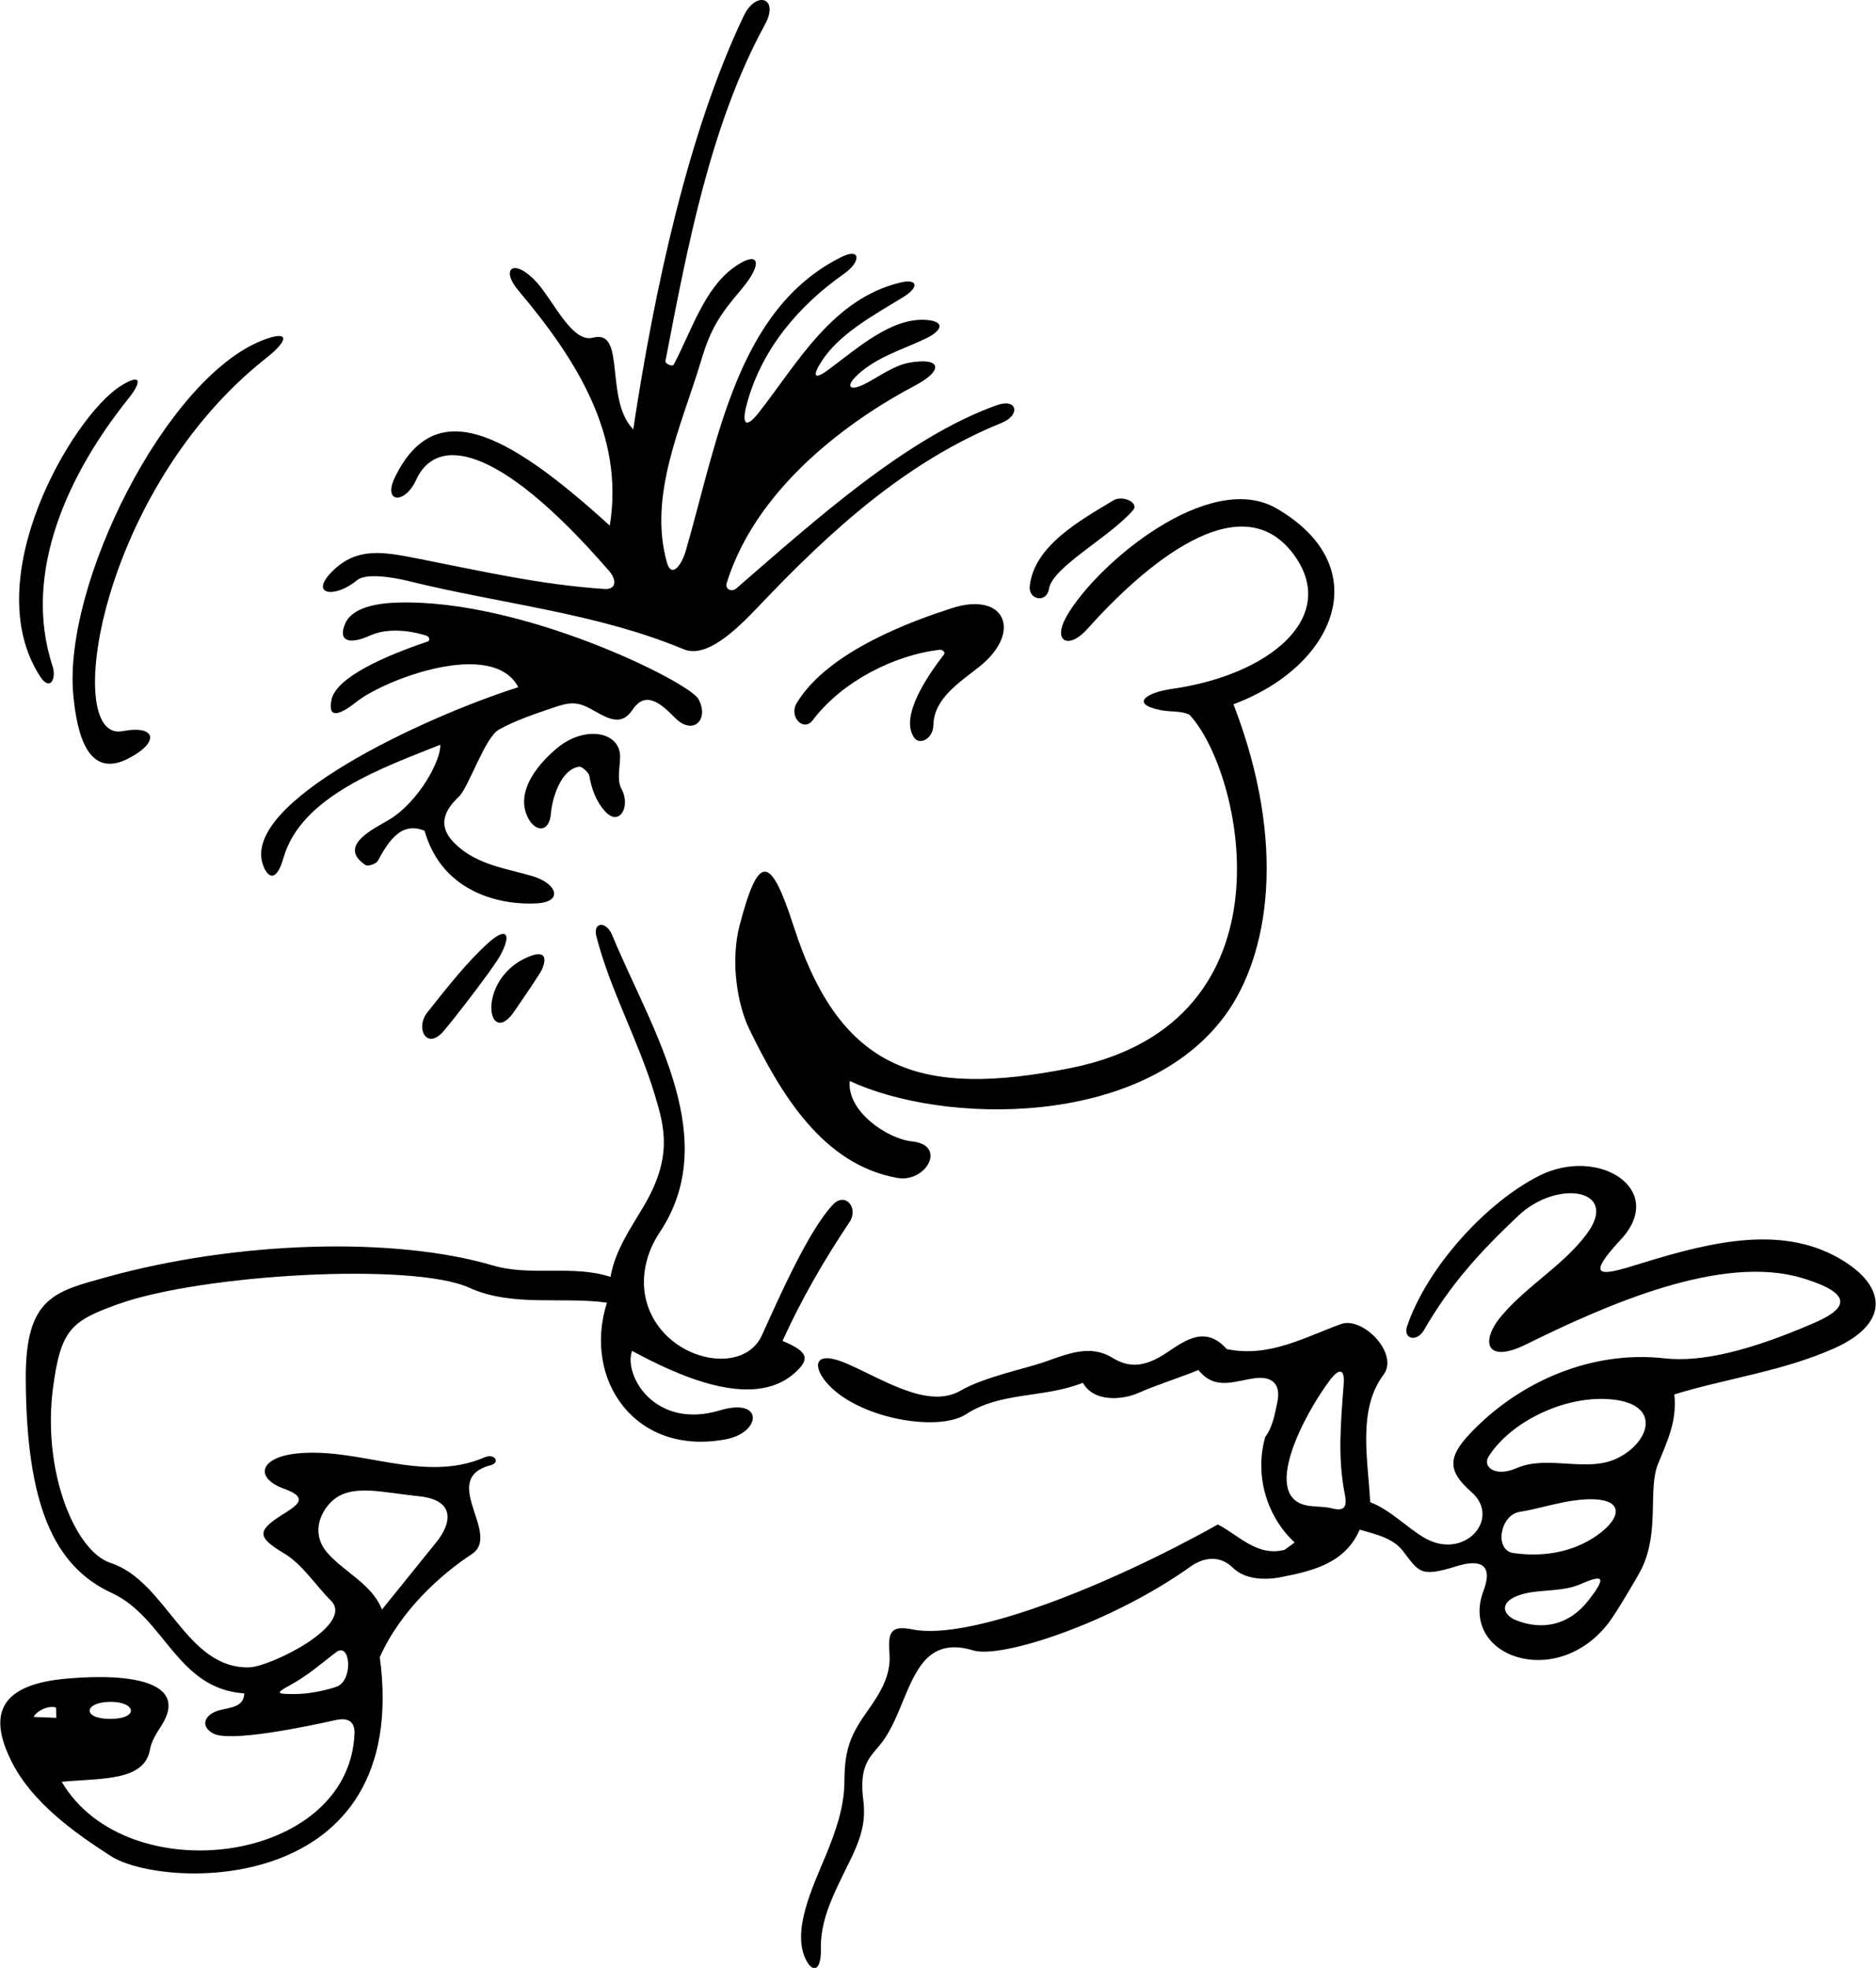 <?xml version="1.0" encoding="UTF-8"?>
<svg xmlns="http://www.w3.org/2000/svg" xmlns:xlink="http://www.w3.org/1999/xlink" width="472pt" height="495pt" viewBox="0 0 472 495" version="1.1">
<g id="surface1">
<path style=" stroke:none;fill-rule:nonzero;fill:rgb(0%,0%,0%);fill-opacity:1;" d="M 18.438 174.789 C 19.387 185.027 22.254 195.828 32.113 190.883 C 40.133 186.859 39.59 182.258 30.762 183.922 C 15.559 186.785 24.793 123.355 66.961 90.074 C 73.09 85.238 72.645 82.961 65.828 85.688 C 41.617 95.379 15.855 147.023 18.438 174.789 "/>
<path style=" stroke:none;fill-rule:nonzero;fill:rgb(0%,0%,0%);fill-opacity:1;" d="M 66.238 217.77 C 67.266 220.48 69.43 222.402 71.328 215.77 C 75.824 200.062 96.953 192.895 110.746 187.34 C 111.168 190.613 105.633 201.711 97.559 206.395 C 93.84 208.555 84.777 212.91 92.039 217.641 C 92.555 217.977 94.641 217.277 95.012 216.613 C 97.402 212.332 100.617 206.379 106.824 208.973 C 111.316 224.848 126.469 227.758 135.098 227.234 C 141.785 226.832 140.184 222.215 133.895 220.363 C 127.426 218.461 120.445 217.602 115.102 212.797 C 112.406 210.375 109.102 206.328 115.391 200.473 C 117.895 198.141 121.98 185.496 125.516 183.531 C 129.793 181.156 134.5 179.621 139.043 178.055 C 143.129 176.645 145.082 176.438 148.305 178.148 C 152.371 180.312 156.059 183.176 159.156 178.516 C 162.41 173.617 166.277 176.938 169.73 180.465 C 174.438 185.277 178.547 180.91 175.703 175.812 C 173.305 171.52 131.152 150.469 99.73 151.586 C 90.922 151.898 87.898 154.551 86.914 156.719 C 85.035 160.848 87.258 162.508 93.184 159.828 C 97.562 157.852 103.551 158.641 107.355 159.934 C 108.133 160.199 108.195 161.172 107.598 161.371 C 96.93 164.969 84.551 170.355 83.395 176.055 C 82.469 180.621 85.047 180.23 89.762 176.492 C 96.762 170.949 123.902 160.531 130.41 172.859 C 106.719 180.367 60.23 201.93 66.238 217.77 "/>
<path style=" stroke:none;fill-rule:nonzero;fill:rgb(0%,0%,0%);fill-opacity:1;" d="M 13.211 167.52 C 5.418 143.809 17.531 118.723 32.156 100.465 C 36.062 95.59 35.367 93.82 30.059 97.289 C 18.148 105.086 -5.859 145.723 10.125 170.203 C 12.613 174.016 14.25 170.688 13.211 167.52 "/>
<path style=" stroke:none;fill-rule:nonzero;fill:rgb(0%,0%,0%);fill-opacity:1;" d="M 122.996 237.047 C 117.473 241.992 112.43 248.488 107.539 254.637 C 104.395 258.59 107.324 264.223 111.492 259.5 C 113.879 256.801 124.141 243.512 125.848 240.367 C 128.906 234.734 127.309 233.184 122.996 237.047 "/>
<path style=" stroke:none;fill-rule:nonzero;fill:rgb(0%,0%,0%);fill-opacity:1;" d="M 129.258 254.59 C 131.734 251.008 135.93 244.887 136.395 243.789 C 137.539 241.078 137.445 238.516 132.047 241.082 C 128.332 242.852 125.223 246.23 124.051 250.453 C 122.473 256.129 125.391 260.164 129.258 254.59 "/>
<path style=" stroke:none;fill-rule:nonzero;fill:rgb(0%,0%,0%);fill-opacity:1;" d="M 268.465 154.828 C 264.59 161.496 268.914 163.434 273.539 158.25 C 287.266 142.875 312.398 120.613 325.887 140.023 C 336.676 155.547 319.109 169.883 294.762 173.301 C 288.754 174.145 284.008 176.984 291.969 178.621 C 294.367 179.117 297.266 178.766 299.254 179.781 C 312.477 193.723 327.043 257.121 269.375 268.656 C 231.734 276.188 211.48 269.555 199.73 233.129 C 193.77 214.641 190.828 214.797 186.117 232.629 C 183.656 241.953 185.621 252.875 188.473 258.762 C 196.48 275.289 207.07 292.961 225.766 296.297 C 232.988 297.586 238.414 288.012 229.406 287.098 C 223.312 286.48 212.98 279.543 213.805 271.91 C 237.031 282.812 287.379 284.031 308.312 255.305 C 319.184 240.379 323.98 212.469 310.336 177.152 C 335.918 167.656 346.605 142.652 321.195 127.902 C 304.234 118.055 276.078 141.719 268.465 154.828 "/>
<path style=" stroke:none;fill-rule:nonzero;fill:rgb(0%,0%,0%);fill-opacity:1;" d="M 229.984 185.52 C 231.453 187.629 234.77 185.691 234.828 182.5 C 234.953 175.688 241.289 171.773 246.359 167.738 C 257.387 158.965 252.867 148.648 239.465 152.984 C 230.277 155.953 208.465 163.574 200.465 176.828 C 198.379 180.285 202.184 184.199 204.469 181.176 C 211.934 171.312 225.086 164.773 236.363 163.449 C 237.109 163.363 237.91 164.094 237.543 164.566 C 233.34 170.016 226.32 180.254 229.984 185.52 "/>
<path style=" stroke:none;fill-rule:nonzero;fill:rgb(0%,0%,0%);fill-opacity:1;" d="M 263.902 148.152 C 264.781 142.641 279.02 135.246 285.031 128.391 C 286.758 126.422 282.406 124.496 280.117 125.871 C 271.684 130.953 260.148 137.316 259.082 147.461 C 258.719 150.906 263.324 151.785 263.902 148.152 "/>
<path style=" stroke:none;fill-rule:nonzero;fill:rgb(0%,0%,0%);fill-opacity:1;" d="M 89.852 145.93 C 91.922 144.191 98.32 145.059 102.652 146.129 C 126.367 151.996 149.953 154.145 171.992 163.309 C 177.59 165.637 184.789 158.93 190.836 152.555 C 208.965 133.449 227.953 116.141 252.027 106.363 C 256.824 104.414 255.945 100.102 250.891 101.895 C 228.121 109.961 204.859 131.047 185.258 148.008 C 184.051 149.051 182.383 148.156 182.824 146.719 C 190.934 120.465 217.703 103.566 230.062 97.078 C 237.609 93.121 236.828 89.793 228.758 91.238 C 224.789 91.945 221.047 94.855 217.484 96.629 C 213.516 98.602 212.723 97.078 215.824 94.223 C 220.727 89.711 227.336 87.855 232.926 85.152 C 237.168 83.102 237.812 80.848 233.094 80.48 C 224.422 79.812 215.988 87.383 208.512 92.938 C 204.602 95.844 204.551 94.332 206.512 91.195 C 211.027 83.973 219.715 79.363 227.242 74.742 C 231.371 72.203 230.848 70.066 226.641 71.051 C 209.449 75.074 200.508 91.562 190.914 103.781 C 187.625 107.973 186.465 106.785 187.973 101.34 C 191.746 87.707 200.965 76.863 212.422 68.82 C 216.625 65.871 216.645 62.188 211.672 64.664 C 185.504 77.719 180.656 110.414 172.582 138.414 C 171.41 142.48 168.902 145.402 167.809 141.535 C 163.016 124.586 171.465 107.141 176.379 90.785 C 178.832 82.613 180.98 79.328 186.473 72.855 C 192.328 65.953 190.879 62.754 184.613 67.289 C 177.168 72.68 174.023 83.141 169.52 91.695 C 169.188 92.324 167.281 91.531 167.426 90.797 C 172.996 61.875 178.785 31.199 192.469 6.164 C 196.156 -0.582 190.227 -2.496 187.129 3.992 C 173.121 33.312 164.66 72.867 159.316 108.023 C 155.387 103.82 155.242 97.457 154.508 91.445 C 153.906 86.52 152.84 83.992 149.113 84.957 C 143.973 86.285 139.184 75.656 135.195 71.191 C 129.383 64.691 125.707 67.48 130.441 73.094 C 145.023 90.387 157.152 109.52 153.418 132.215 C 126.438 107.637 109.383 99.953 99.469 119.824 C 96.102 126.578 101.855 126.969 104.668 120.758 C 109.594 109.875 124.641 110.645 153.238 143.602 C 155.219 145.887 155.105 148.348 152.066 148.148 C 136.035 147.109 120.867 143.594 105 140.484 C 96.512 138.82 89.82 137.531 83.633 143.688 C 77.602 149.684 84.277 150.605 89.852 145.93 "/>
<path style=" stroke:none;fill-rule:nonzero;fill:rgb(0%,0%,0%);fill-opacity:1;" d="M 140.332 188.039 C 136.453 191.191 128.98 198.844 133.031 206.062 C 134.805 209.219 138.25 209.578 138.633 204.453 C 138.855 201.449 140.832 193.59 145.719 192.848 C 146.414 192.738 148.148 194.395 148.262 195.094 C 148.816 198.422 149.996 201.68 152.336 204.191 C 155.898 208.02 158.746 202.746 156.379 198.473 C 155.16 196.27 155.973 193.137 156.016 190.465 C 156.121 184.016 147.246 182.414 140.332 188.039 "/>
<path style=" stroke:none;fill-rule:nonzero;fill:rgb(0%,0%,0%);fill-opacity:1;" d="M 461.41 315.805 C 445.996 307.789 427.262 313.34 410.523 318.512 C 402.086 321.117 399.328 320.906 407.793 311.801 C 419.512 299.191 402.188 288.199 387.223 295.77 C 373.91 302.496 359.086 318.75 354.039 333.562 C 352.914 336.863 356.484 337.684 358.273 334.578 C 364.824 323.176 372.34 314.918 382.035 305.777 C 391.855 296.516 407.711 299.086 399.172 310.453 C 393.195 318.414 384.328 323.281 377.832 330.922 C 372.367 337.355 373.77 343.195 383.934 338.184 C 404.32 328.129 433.191 315.359 453.492 321.504 C 467.469 325.734 463.914 329.539 456.402 332.789 C 440.012 339.883 427.961 342.711 418.75 341.676 C 400.312 339.602 382.07 347.621 369.805 360.66 C 364.191 366.625 364.246 370.082 370.211 375.305 C 377.875 382.02 368.344 392.766 358.23 386.742 C 353.934 384.184 349.688 379.73 344.734 377.863 C 344.25 367.52 341.438 354.648 348.09 345.809 C 352.07 340.516 342.895 331.062 337.379 333.062 C 328.121 336.418 319.273 341.547 308.664 339.355 C 303.395 333.52 298.598 336.852 293.664 340.18 C 287.43 344.387 283.594 343.801 279.793 341.488 C 274.219 338.094 268.516 340.59 262.68 342.633 C 258.129 344.227 247.586 346.375 241.73 349.781 C 233.629 354.492 222.551 347.184 213.293 343.105 C 204.988 339.445 204.281 343.363 207.852 347.652 C 215.418 356.738 235.922 360.371 243.039 355.746 C 251.891 349.992 262.66 351.746 272.449 347.824 C 275.219 352.777 282.363 352.164 286.379 350.402 C 291.293 348.246 296.773 346.57 301.516 344.621 C 305.867 350.008 310.828 347.203 316.055 346.645 C 320.379 346.184 322.223 348.492 321.402 352.527 C 320.746 355.754 320.188 358.992 318.328 361.465 C 315.574 371.211 318.77 381.539 325.727 387.996 L 323.227 389.84 C 316.281 391.641 311.715 386.184 306.41 383.473 C 278.434 399.105 243.906 412.77 229.559 409.863 C 223.934 408.723 223.398 410.738 223.797 416.121 C 224.184 421.379 221.508 425.789 218.465 430.078 C 214.086 436.25 212.488 439.742 212.453 448.129 C 212.426 454.527 210.277 460.633 207.809 466.625 C 204.562 474.508 198.676 486.395 203.195 493.715 C 204.609 495.996 206.652 495.77 206.535 490.125 C 206.441 485.676 207.668 481.559 209.344 477.574 C 213.652 467.332 218.391 462.035 217.203 452.82 C 216.117 444.352 218.645 442.219 221.426 438.871 C 224.16 435.574 225.871 431.035 227.652 426.758 C 230.918 418.93 234.422 411.977 244.875 415.152 C 251.906 417.289 279.621 408.297 299.637 393.988 C 302.09 392.234 306.465 390.688 310.18 394.348 C 313.18 397.305 318.133 397.527 322.285 396.719 C 330.215 395.168 338.426 393.262 342.098 384.77 C 346.199 385.926 350.461 386.934 352.875 390.02 C 357.062 395.371 357.148 396.883 366.461 393.973 C 372.117 392.203 375.852 393.23 373.238 400.188 C 367.043 416.656 391.617 425.414 404.773 408.156 C 406.762 405.543 412.16 396.363 412.961 394.738 C 417.633 385.285 414.578 374.781 417.102 368.402 C 419.246 362.98 422.027 357.652 421.258 350.75 C 434.527 346.691 448.453 344.953 461.43 339.184 C 476.234 332.598 474.57 322.652 461.41 315.805 Z M 335.121 379.418 C 333.449 378.984 331.426 379.035 329.578 378.812 C 316.5 377.25 328.469 355.199 334.703 347.039 C 336.863 344.215 338.379 344.164 338.074 348.145 C 337.32 358.059 336.535 366.762 338.355 375.867 C 338.996 379.078 338.227 380.219 335.121 379.418 Z M 399.617 402.609 C 394.668 408.93 387.883 410.156 381.359 407.523 C 377.633 406.023 377.016 402.172 384.332 400.688 C 388.391 399.863 393.438 400.293 397.527 398.527 C 402.953 396.18 404.688 396.129 399.617 402.609 Z M 401.77 386.242 C 395.824 390.402 388.414 391.738 380.812 390.664 C 375.863 389.965 377.395 381.078 382.348 380.297 C 386.945 379.574 392.461 377.762 397.309 377.277 C 408.895 376.125 408.559 381.496 401.77 386.242 Z M 406.91 366.812 C 399.25 370.551 389.387 365.863 381.539 369.309 C 376.145 371.676 372.957 368.914 374.504 366.43 C 379.906 357.754 393.773 350.73 405.828 352.043 C 418.105 353.379 415.078 362.828 406.91 366.812 "/>
<path style=" stroke:none;fill-rule:nonzero;fill:rgb(0%,0%,0%);fill-opacity:1;" d="M 196.883 337.297 C 201.688 326.691 207.461 316.766 213.715 307.445 C 216.121 303.855 212.68 299.734 209.59 302.988 C 203.484 309.418 196.188 325.996 191.676 335.914 C 186.629 347.004 164.922 341.699 162.242 325.484 C 161.516 321.078 162.391 315.363 165.98 309.984 C 173.68 298.445 173.41 286.082 169.977 273.727 C 166.309 260.52 159.027 247.324 153.996 235.156 C 152.527 231.613 149.105 231.863 150.055 235.551 C 153.52 249.066 160.625 261.715 164.734 275.359 C 167.223 283.617 169.297 291.062 161.879 303.543 C 158.555 309.141 154.738 314.641 153.602 321.191 C 144.07 318.078 133.602 321.141 124.027 318.32 C 98.863 310.914 59.266 312.281 27.082 321.176 C 13.828 324.84 6.387 326.238 6.48 346.793 C 6.625 378.449 13.52 393.973 28.113 400.699 C 41.484 406.863 44.449 424.828 61.465 425.957 C 61.328 429.332 58.219 429.453 55.406 430.145 C 51.562 431.09 50.105 434.133 53.66 436.047 C 57.844 438.297 76.633 434.422 84.449 432.672 C 87.344 432.02 89.332 432.832 89.188 436.133 C 87.762 468.949 31.828 476.027 15.531 448.195 C 25.434 447.258 36.328 448.125 37.734 440.078 C 38.117 437.887 39.422 435.93 40.621 434.055 C 47.367 423.492 34.031 420.703 16.777 422.238 C 0.594 423.676 -3.461 430.602 3.023 443.32 C 8.191 453.457 18.676 460.969 27.895 466.883 C 41.078 475.34 103.617 477.34 95.559 416.848 C 100.77 405.082 111.094 395.895 118.688 390.945 C 122.258 388.621 120.656 384.355 119.273 380.109 C 117.691 375.254 116.398 370.434 123.43 368.57 C 126.004 367.891 124.422 365.504 121.969 366.562 C 106.441 373.262 90.574 363.98 74.719 365.609 C 65.309 366.578 63.91 371.75 71.512 374.496 C 78.043 376.855 74.633 378.727 70.77 381.18 C 64.516 385.16 64.867 386.789 71.445 390.719 C 76.137 393.52 79.336 398.727 83.25 402.613 C 89.391 408.719 68.074 419.254 62.734 419.406 C 46.719 419.852 42.008 397.758 27.742 393.102 C 18.969 390.234 10.508 370.184 13.367 348.879 C 15.305 334.438 17.922 332.25 29.816 328.012 C 51.051 320.445 104.023 317.527 118.02 323.902 C 128.848 328.832 141.414 326.105 152.707 327.672 C 146.531 347.074 159.855 366.41 182.715 362.023 C 191.527 360.332 192.285 351.414 181.066 354.781 C 164.754 359.672 156.809 345.922 159.027 339.801 C 170.289 345.898 189.215 354.738 199.777 345.504 C 203.961 341.848 203.395 340.016 196.883 337.297 Z M 27.738 428.086 C 34.176 428.012 35.141 432.352 27.738 432.375 C 20.625 432.395 21.02 428.16 27.738 428.086 Z M 8.484 431.883 C 9.023 430.566 11.969 428.867 14.094 429.512 L 14.168 432.109 Z M 82.457 390.707 C 78.379 386.121 80.234 380.883 83.277 377.836 C 88.082 373.02 96.039 375.438 105.23 376.344 C 115.094 377.312 113.332 383.516 109.855 387.824 C 105.273 393.504 100.691 399.184 96.109 404.867 C 93.582 398.492 86.805 395.594 82.457 390.707 Z M 73.09 423.832 C 77.148 421.648 80.746 418.531 84.527 415.625 C 88.223 412.781 88.988 422.848 84.578 424.316 C 81.316 425.398 77.258 426.137 74.07 426.125 C 69.734 426.109 69.02 426.02 73.09 423.832 "/>
</g>
</svg>

